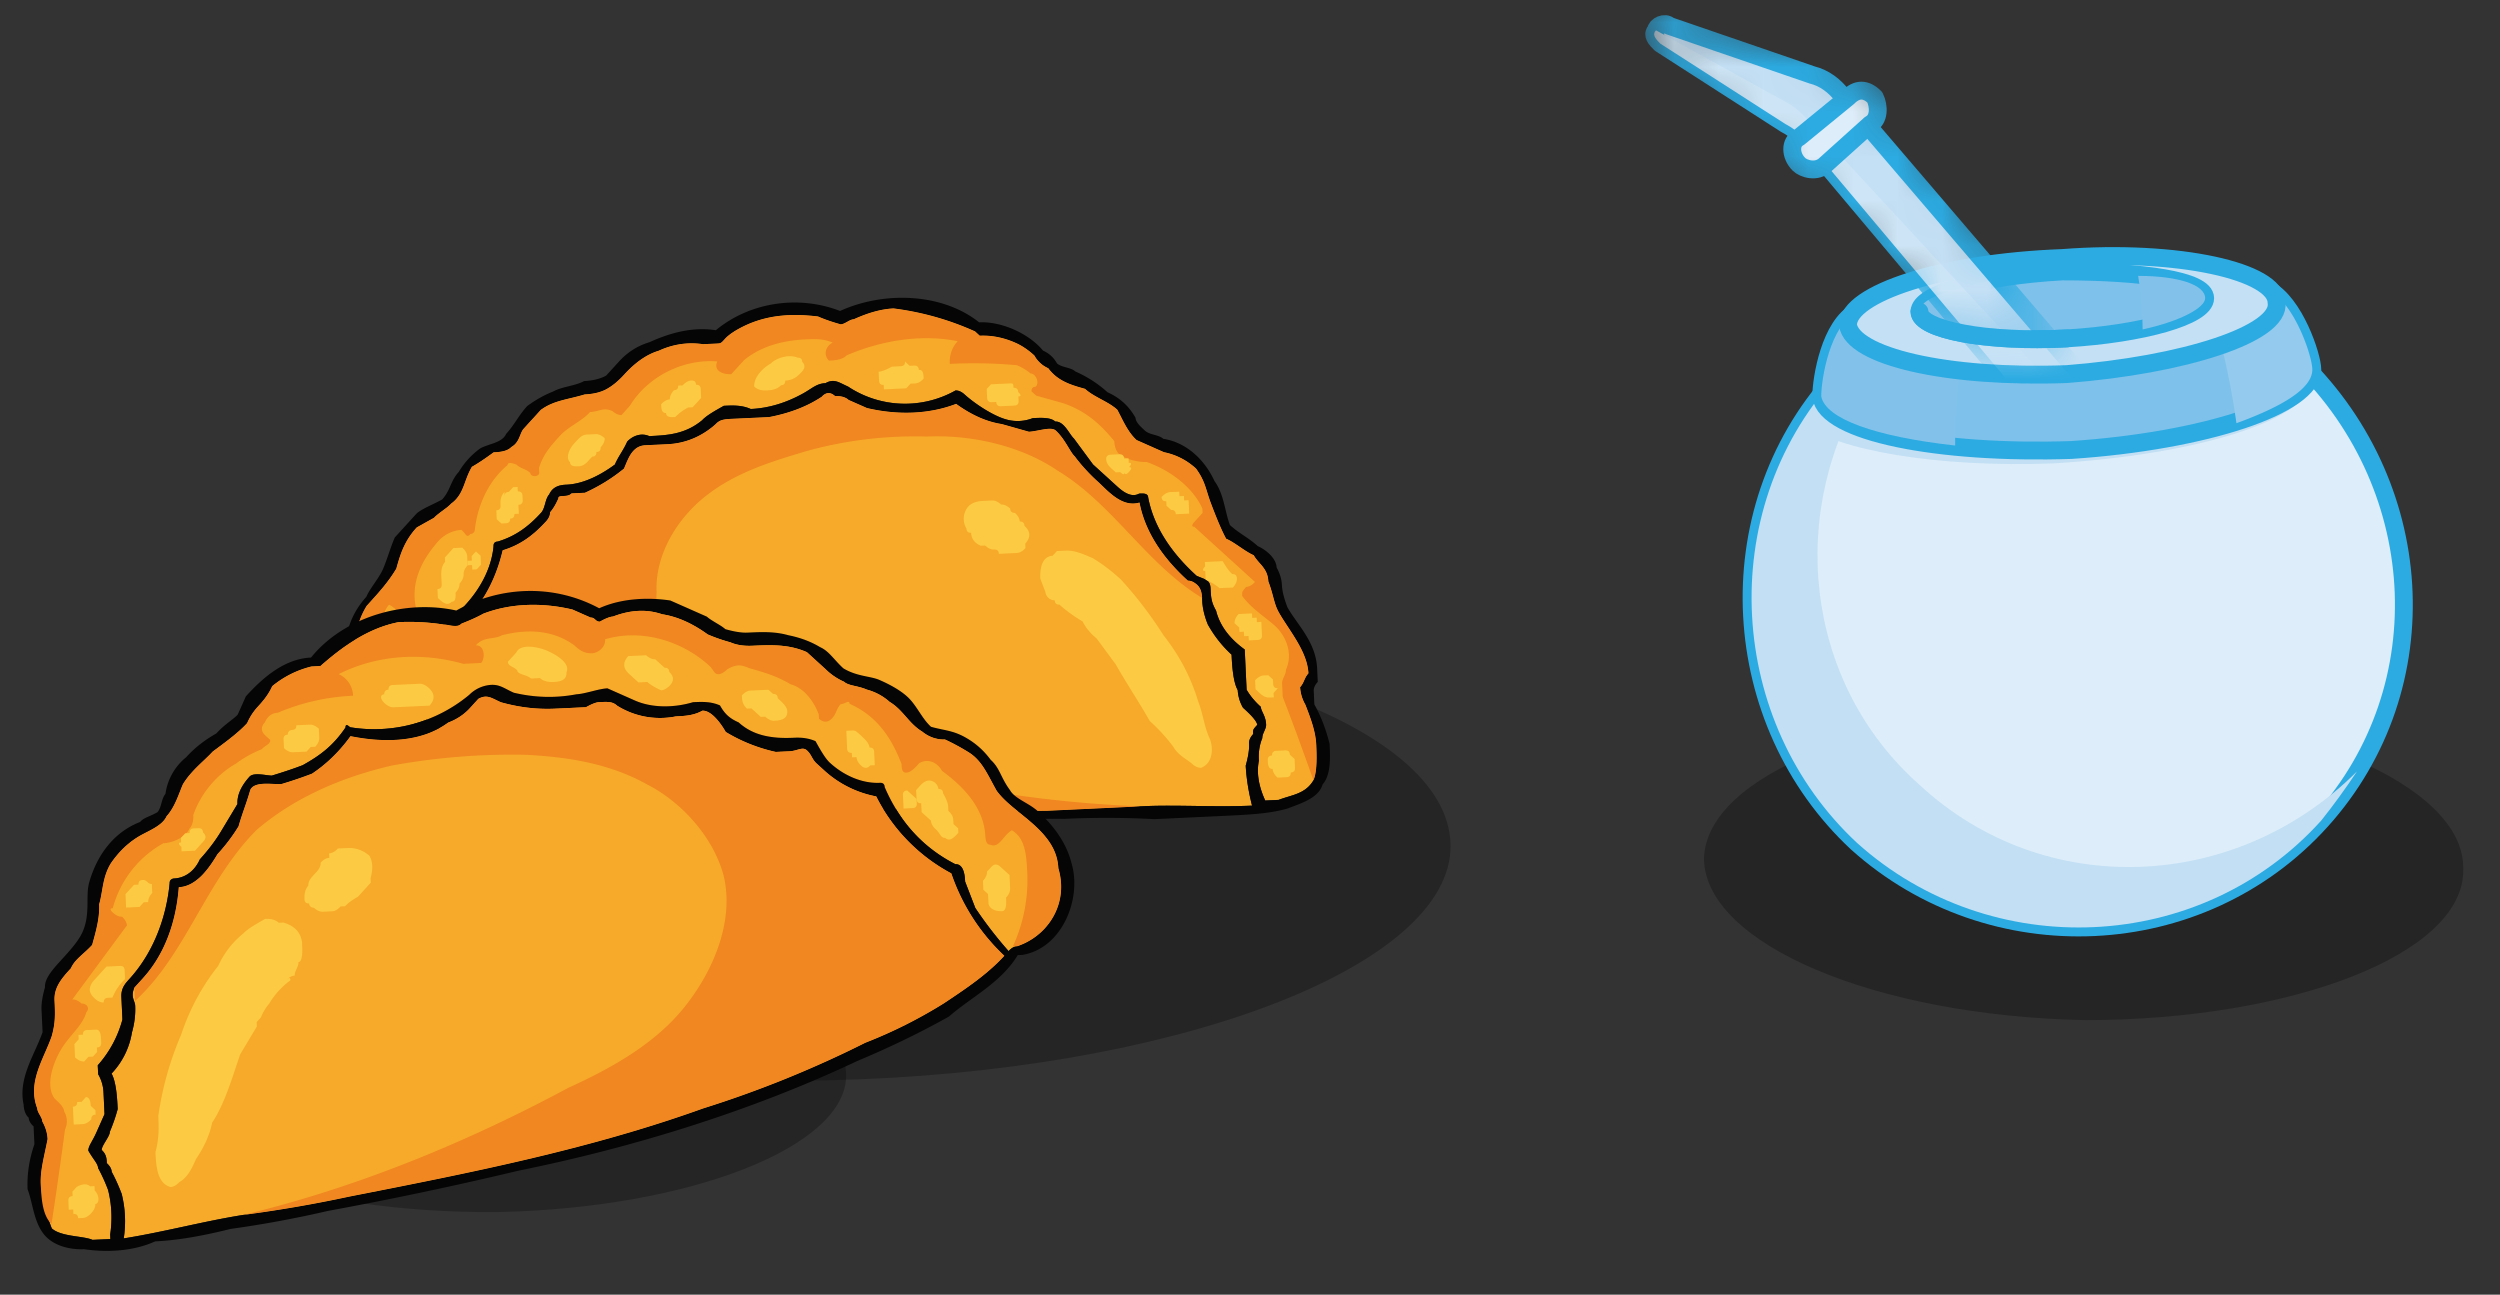 <svg xmlns="http://www.w3.org/2000/svg" width="56" height="29" fill="none" viewBox="0 0 56 29">
  <rect x="0" y="0" width="56" height="29" fill="#333333" stroke="none"/>
  <path fill="#050505" d="M55.177 19.467c.042 1.897-3.83 3.381-8.467 3.384-4.72-.095-8.5-1.709-8.541-3.605.039-1.9 3.83-3.382 8.548-3.387 4.64.097 8.499 1.71 8.46 3.608Z" opacity=".3"/>
  <path fill="#DDEDF9" stroke="#2CABE2" stroke-linecap="round" stroke-linejoin="round" stroke-width=".4" d="m41.096 8.48 10.3-.5c3 2.8 3.3 7.4.6 10.4-2.7 3-7.4 3.2-10.4.5-2.9-2.7-3.2-7.4-.5-10.4Z"/>
  <path fill="#C2DFF4" d="M40.395 9.48c.2-.333.434-.667.7-1l10.3-.5.4.4v.1c0 .9-2.5 1.7-5.8 1.9-2.6.1-4.9-.3-5.6-.9Z"/>
  <path fill="#C2DFF4" d="M41.096 8.48h.8c-1.9 2.9-1.5 6.8 1.1 9.1 2.8 2.6 7.1 2.4 9.8-.3-.267.4-.534.767-.8 1.1-2.7 3-7.4 3.2-10.4.5-2.9-2.7-3.2-7.4-.5-10.4Z" style="mix-blend-mode:multiply"/>
  <path fill="#7EC1EA" stroke="#2CABE2" stroke-linecap="round" stroke-linejoin="round" stroke-width=".4" d="m41.596 6.98 9.2-.5c.6.3 1 1.5 1 1.8 0 .8-2.4 1.6-5.4 1.8-3 .1-5.5-.4-5.6-1.2 0-.4.2-1.6.8-1.9Z"/>
  <path fill="#93CAED" d="M49.496 6.78c-.067-.067-.1-.134-.1-.2l1.4-.1c.6.3 1 1.5 1 1.8 0 .4-.6.8-1.7 1.2a17.661 17.661 0 0 0-.6-2.7Z"/>
  <path fill="#82C2EA" d="m41.596 6.98 2.4-.2v.2l-.2 2.4v.6c-1.8-.2-2.9-.6-3-1.1 0-.4.2-1.6.8-1.9Z" style="mix-blend-mode:multiply"/>
  <path fill="#C4E0F5" stroke="#2CABE2" stroke-linecap="round" stroke-linejoin="round" stroke-width=".4" d="M41.395 7.28c.1.7 2.2 1.2 4.9 1.1 2.6-.2 4.8-.9 4.7-1.6 0-.7-2.2-1.2-4.8-1-2.7.1-4.8.8-4.8 1.5Z"/>
  <path fill="#7EC1EA" stroke="#2CABE2" stroke-linecap="round" stroke-linejoin="round" stroke-width=".4" d="M42.996 6.98c0 .4 1.5.7 3.3.6 1.7-.1 3.1-.5 3.1-.9s-1.4-.6-3.2-.6c-1.8.1-3.2.5-3.2.9Z"/>
  <path fill="#82C2EA" d="M44.596 6.28v1.3c-.9-.1-1.6-.3-1.6-.6s.7-.5 1.6-.7Zm3.299-.1c.9 0 1.5.2 1.5.5 0 .2-.5.5-1.4.7 0-.4-.033-.8-.1-1.2Z" style="mix-blend-mode:multiply"/>
  <mask id="a" width="11" height="8" x="36" y="0" maskUnits="userSpaceOnUse" style="mask-type:luminance">
    <path fill="#fff" d="M43.006 6.99c.02.4 1.47.65 3.24.56l-4.29-6.16L36.796 0l-.24 1.01 6.45 5.98Z"/>
  </mask>
  <g mask="url(#a)">
    <path fill="#C4E0F5" stroke="#2CABE2" stroke-linecap="round" stroke-linejoin="round" stroke-width=".4" d="m46.495 9.98.6-.5c.1-.1.1-.3.1-.4l-5.9-6.9c-.2-.267-.433-.433-.7-.5l-3.2-1.1c-.1-.1-.3 0-.3.1-.1.1 0 .2.1.3l2.8 1.8c.134.067.267.167.4.3l5.8 6.9c0 .1.2.1.3 0Z"/>
    <path fill="#CDE5F6" d="M39.995 2.28c.134.067.267.167.4.3l6.1 6.6c.1.1.3.1.4 0l.2-.2.1.1c0 .1 0 .3-.1.4l-.6.5c-.1.1-.3.1-.3 0l-5.8-6.9a1.565 1.565 0 0 0-.4-.3l-2.8-1.8c-.1-.1-.2-.2-.1-.3l2.9 1.6Z" style="mix-blend-mode:multiply"/>
    <path fill="#DDEDF9" stroke="#2CABE2" stroke-linecap="round" stroke-linejoin="round" stroke-width=".4" d="M41.996 2.18c.1.2.1.5-.1.6l-1 .9c-.2.2-.5.1-.6 0-.2-.2-.2-.5 0-.6l1.1-.9c.2-.2.4-.2.6 0Z"/>
  </g>
  <path stroke="#2CABE2" stroke-linecap="round" stroke-linejoin="round" stroke-width=".4" d="M42.996 6.98c0 .4 1.5.7 3.3.6"/>
  <path fill="#050505" d="M32.492 18.939c.027 2.701-6.168 5.094-13.968 5.26-7.706.06-14.111-2.042-14.143-4.843-.026-2.702 6.268-5.1 13.97-5.26 7.805-.066 14.11 2.041 14.142 4.843Z" opacity=".3"/>
  <path fill="#050505" d="M18.953 24.084c.018 1.584-3.454 2.98-7.83 3.067-4.322.027-7.918-1.213-7.939-2.855-.018-1.584 3.51-2.982 7.83-3.067 4.379-.03 7.918 1.213 7.94 2.855Z" opacity=".3"/>
  <path fill="#F7AA29" d="M10.046 14.185c.68-.433 1.047-1.15 1.214-1.859.395-.119.685-.333.97-.646.064-.07.094-.138.091-.205.064-.07.126-.172.186-.309-.005-.1.2-.01.295-.114l.3-.014c.326-.149.618-.33.875-.542.09-.204.176-.508.476-.522l.5-.024c.4-.018.76-.169 1.08-.45.095-.105.195-.11.395-.12l.2-.009.599-.028c.463-.088.856-.24 1.18-.456.095-.104.195-.109.3-.014.133-.006.234.023.303.086l.41.181c.708.167 1.407.134 1.997-.093.346.25.687.401 1.023.452l.608.172c.2-.01.495-.123.6-.028.209.19.323.485.427.58.143.194.319.386.528.576.209.19.527.576.922.458.133.694.56 1.275 1.084 1.75.066-.002.134.028.204.091.105.096.11.195.119.395.006.133.047.298.123.495.146.26.323.485.532.676.01.2.028.6.138.794a.886.886 0 0 0 .118.395c.105.095.314.286.319.386-.096.104-.095.104-.09.204-.064.07-.095.138-.091.204.006.134-.02.302-.077.505.012.266.06.564.142.894-.799.038-1.703-.02-2.402.012l-2.198.104a88.634 88.634 0 0 1-7.42-.253 29.69 29.69 0 0 1-3.533-.635 48.826 48.826 0 0 0-1.726-.52 5.259 5.259 0 0 1-1.336-.738c.374-.552.58-1.162.615-1.831Z"/>
  <path fill="#F7AA29" d="M19.126 7.151c.327-.149.623-.23.89-.242a6.356 6.356 0 0 1 1.826.515l.104.096c.267-.013.536.041.809.162.136.06.274.154.414.28.072.13.177.226.313.287.214.29.518.376.823.461.209.19.513.277.722.467.11.195.224.49.433.68l.613.272c.27.054.51.177.718.367.214.29.223.49.337.785.114.295.228.59.337.785.205.09.414.281.619.371.109.196.313.286.327.586.114.295.124.495.233.69.218.39.641.87.665 1.37-.096.105-.09.204-.186.31a.886.886 0 0 0 .119.394c.114.295.227.59.242.89.009.2.028.599-.063.803-.186.31-.485.323-.78.437l-.3.014c-.149-.326-.196-.624-.142-.894-.01-.2.016-.368.077-.504-.005-.1.09-.204.085-.304-.01-.2-.114-.295-.118-.395a1.57 1.57 0 0 1-.319-.386l-.018-.4-.014-.299-.01-.2c-.345-.25-.56-.54-.641-.87-.11-.196-.114-.296-.124-.495-.009-.2-.109-.196-.313-.286-.523-.476-.95-1.057-1.084-1.751-.004-.1-.104-.095-.204-.09-.195.108-.404-.082-.509-.177-.209-.19-.383-.35-.523-.476l-.428-.58c-.104-.096-.218-.39-.418-.382-.104-.095-.304-.085-.504-.076a.925.925 0 0 1-.6.028c-.304-.086-.717-.367-.926-.557-.07-.064-.138-.094-.205-.09a2.306 2.306 0 0 1-2.406-.088c-.205-.09-.31-.186-.505-.077-.2.01-.295.114-.49.224-.39.218-.785.337-1.184.355-.205-.09-.404-.08-.604-.071-.195.11-.39.218-.486.323-.385.318-.785.337-1.184.356-.205-.09-.4.018-.495.123-.09.205-.186.31-.276.514-.29.213-.68.432-1.08.45-.1.005-.3.014-.39.219-.096.105-.087.305-.182.41-.285.313-.576.527-.97.645-.067.003-.099.038-.096.105-.067.704-.538 1.326-1.119 1.754-.095.105-.086.304-.076.504.006.133-.02.301-.077.504-.117.34-.27.647-.457.923l-.1.005-.1.004c-.704-.067-1.231-.643-1.164-1.347a1.69 1.69 0 0 1 .253-1.013c.285-.314.476-.523.662-.832.085-.304.171-.608.457-.922l.39-.218c.095-.105.29-.214.385-.319.29-.214.277-.514.462-.822.13-.073.292-.181.486-.324.1-.004.3-.014.395-.118.195-.11.185-.31.28-.414l.382-.418c.29-.214.59-.228.984-.347.2-.009.365-.05.495-.123s.259-.179.386-.318c.253-.28.512-.458.775-.537.327-.149.658-.198.995-.147l.3-.014c.1-.005.1-.005.194-.11.064-.069.16-.14.29-.213.586-.328 1.185-.356 1.79-.284.136.06.305.119.508.176.1-.005.195-.11.295-.114Z"/>
  <path fill="#050505" fill-rule="evenodd" d="M21.932 7.22c.5-.023 1.113.248 1.432.634.136.06.24.156.313.286.105.095.305.085.41.18.272.121.513.277.722.467.272.121.482.311.627.572.005.1.11.195.214.29.105.095.304.086.409.181.504.076.922.457 1.146.947.214.29.232.69.346.985.21.19.414.281.623.471.204.091.414.281.423.481.073.13.112.262.118.395.007.133.048.298.124.495.218.39.637.771.665 1.37l.014.3c-.064.07-.094.138-.09.204l.013.3c.146.26.26.555.342.885.014.3.033.7-.157.908-.086.305-.481.423-.776.537-.395.119-.895.142-1.394.166l-1.598.075a20.116 20.116 0 0 0-2.003-.007c-1.335-.004-2.636-.01-3.905-.017-2.402.013-4.813-.174-7.243-.761a34.448 34.448 0 0 1-1.931-.61c-.609-.172-1.218-.344-1.64-.825l-.1.005c-.8.038-1.341-.838-1.279-1.642-.018-.4.163-.808.448-1.122.09-.204.281-.414.372-.618.09-.205.176-.509.267-.713l.476-.523c.095-.105.39-.219.585-.328.19-.21.181-.409.372-.618.123-.206.282-.38.476-.523.195-.11.494-.123.585-.328.19-.209.28-.413.471-.623.194-.142.389-.251.585-.327.195-.11.495-.124.69-.233.2-.01.365-.05.495-.123l.286-.314c.19-.209.417-.353.68-.432.49-.223.985-.347 1.49-.27.77-.637 1.864-.788 2.782-.431.98-.446 2.283-.407 3.115.254Zm-11.165 9.534c.608.171 1.184.345 1.726.52 1.147.28 2.325.491 3.533.634 2.412.188 4.918.27 7.42.253l2.198-.103c.7-.032 1.603.025 2.402-.012a4.64 4.64 0 0 1-.142-.895c.057-.202.083-.37.076-.504-.003-.066.028-.134.091-.204-.005-.1-.005-.1.09-.205-.004-.1-.213-.29-.318-.385a.887.887 0 0 1-.118-.395c-.11-.195-.129-.595-.138-.794a2.665 2.665 0 0 1-.532-.676 1.642 1.642 0 0 1-.123-.495c-.01-.2-.014-.3-.119-.395-.07-.063-.138-.094-.204-.09-.523-.476-.951-1.057-1.084-1.752-.394.119-.713-.267-.922-.457a3.969 3.969 0 0 1-.528-.576c-.104-.095-.218-.39-.427-.58-.105-.096-.4.018-.6.028l-.608-.172c-.336-.05-.677-.202-1.023-.453-.59.228-1.289.261-1.998.094l-.409-.18c-.07-.064-.17-.093-.304-.087-.104-.095-.204-.09-.3.014-.323.216-.716.367-1.18.456l-.599.028-.2.01c-.2.009-.3.014-.395.118a1.72 1.72 0 0 1-1.08.451l-.499.024c-.3.014-.385.318-.476.522a3.912 3.912 0 0 1-.876.542l-.3.014c-.094.105-.299.014-.294.114-.06.136-.122.24-.186.31.003.066-.027.134-.09.204-.286.313-.576.527-.971.646-.167.708-.534 1.426-1.215 1.859a3.531 3.531 0 0 1-.614 1.83c.415.315.86.56 1.336.739Zm7.555-9.665c-.604-.072-1.203-.044-1.788.284-.13.073-.227.145-.29.214-.096.105-.096.105-.196.11l-.3.013a1.73 1.73 0 0 0-.994.147c-.263.08-.522.258-.775.537-.127.14-.256.246-.386.319-.13.072-.295.113-.495.123-.395.118-.694.133-.985.346l-.38.419c-.096.104-.086.304-.281.413-.095.105-.295.114-.395.119-.194.142-.356.25-.486.323-.185.309-.171.609-.462.822-.095.105-.29.214-.385.319l-.39.218c-.286.314-.372.618-.457.923-.186.309-.377.518-.662.832a1.69 1.69 0 0 0-.253 1.013c-.067.704.46 1.28 1.164 1.347l.1-.005.1-.005c.187-.275.34-.583.457-.922.057-.203.083-.371.077-.504-.01-.2-.019-.4.076-.505.58-.427 1.052-1.05 1.12-1.754-.004-.066.028-.101.094-.104.395-.12.686-.333.971-.646.095-.105.086-.305.181-.41.09-.204.29-.213.39-.218.4-.019.79-.237 1.08-.451.091-.205.186-.309.277-.513.095-.105.29-.214.495-.124.4-.019.799-.037 1.184-.356.095-.104.29-.213.486-.323.2-.01.4-.019.604.072.4-.019.794-.137 1.184-.356.195-.11.29-.214.49-.223.195-.11.3-.014.504.076a2.306 2.306 0 0 0 2.407.088c.067-.003.135.027.205.09.209.19.622.472.927.557a.926.926 0 0 0 .6-.028c.199-.009.399-.018.503.077.2-.01.314.285.418.38l.428.581.523.476c.105.096.314.286.509.177.1-.005.2-.01.204.09.133.695.56 1.275 1.084 1.751.204.09.304.086.313.286.01.2.014.3.123.495.083.33.297.62.642.87a4869.322 4869.322 0 0 0 .042.9c.073.13.18.258.319.385.004.1.109.195.118.395.005.1-.09.205-.085.305a1.12 1.12 0 0 0-.077.504c-.054.27-.007.567.142.894l.3-.014c.295-.114.594-.128.78-.437.09-.205.072-.604.063-.804-.015-.3-.128-.595-.242-.89a.889.889 0 0 1-.12-.395c.096-.104.091-.204.187-.309-.024-.499-.447-.98-.665-1.37-.11-.195-.119-.395-.233-.69-.014-.3-.218-.39-.328-.585-.204-.09-.413-.28-.618-.371a6.962 6.962 0 0 1-.337-.786c-.114-.295-.123-.494-.337-.785a1.484 1.484 0 0 0-.718-.366l-.613-.272c-.21-.19-.323-.485-.433-.68-.209-.19-.513-.277-.722-.467-.305-.086-.61-.172-.823-.462a.654.654 0 0 1-.313-.286 1.568 1.568 0 0 0-.414-.28 1.775 1.775 0 0 0-.809-.163l-.104-.095a6.356 6.356 0 0 0-1.826-.515c-.267.012-.563.093-.89.242-.1.004-.195.109-.295.114a3.882 3.882 0 0 1-.509-.177Z" clip-rule="evenodd"/>
  <path fill="#F08721" d="M26.813 13.098c.07.064.108.162.114.295-1.236-.743-2.001-2.108-3.237-2.851-.827-.562-1.94-.81-2.939-.763a9.071 9.071 0 0 0-2.688.326c-.79.237-1.58.474-2.255 1.007-.676.532-1.138 1.354-1.1 2.153-.054 1.004.488 1.88 1.215 2.446.832.662 1.746.92 2.659 1.177a27.787 27.787 0 0 0 6.962 1.175l-2.098.099a88.634 88.634 0 0 1-7.42-.253 29.69 29.69 0 0 1-3.533-.635 48.826 48.826 0 0 0-1.726-.52 5.259 5.259 0 0 1-1.336-.738c.374-.552.58-1.162.615-1.831.68-.433 1.047-1.15 1.214-1.859.395-.119.685-.333.97-.646.064-.07.094-.138.091-.205.064-.07.126-.172.186-.309-.005-.1.2-.01.295-.114l.3-.014c.326-.149.618-.33.875-.542.09-.204.176-.508.476-.522l.5-.024c.4-.018.76-.169 1.08-.45.095-.105.195-.11.395-.12l.2-.009.599-.028c.463-.088.856-.24 1.18-.456.095-.104.195-.109.3-.014.133-.006.234.023.303.086l.41.181c.708.167 1.407.134 1.997-.093.346.25.687.401 1.023.452l.608.172c.2-.01.495-.123.6-.028.209.19.323.485.427.58.143.194.319.386.528.576.209.19.527.576.922.458.133.694.56 1.275 1.084 1.75.066-.002.134.028.204.091Z"/>
  <path fill="#F08721" d="M29.309 15.083c-.096.105-.09.204-.186.31a.886.886 0 0 0 .119.394c.114.295.227.59.242.89.009.2.028.599-.063.803-.231-.656-.46-1.28-.688-1.87l-.014-.3c-.005-.1.09-.204.085-.303.182-.41-.037-.8-.246-.99-.21-.19-.518-.376-.732-.666-.005-.1-.005-.1.09-.205.067-.003.132-.04.196-.11l-1.36-1.237c-.1.005-.005-.1-.005-.1l.19-.209s0-.033-.004-.1c-.223-.49-.741-.866-1.25-1.042-.2.01-.504-.077-.609-.172-.07-.063-.107-.162-.114-.295-.318-.386-.632-.671-1.14-.848l-.61-.171-.104-.095c-.003-.067.029-.102.095-.105.096-.105-.014-.3-.114-.295a1.165 1.165 0 0 0-.309-.186 10.62 10.62 0 0 0-1.503-.03c-.01-.2.05-.369.177-.508-.809-.163-1.703-.02-2.488.317-.095.104-.295.114-.395.118-.105-.095-.114-.295.081-.404-.204-.09-.404-.081-.604-.072-.5.024-.994.147-1.38.466l-.285.313c-.2.01-.405-.08-.314-.285-.804-.063-1.584.374-1.956.992l-.19.21c-.1.004-.204-.091-.204-.091-.205-.09-.3.014-.5.023-.19.21-.486.323-.676.533-.19.209-.38.418-.467.722l.005.1c.005.1-.195.11-.2.01-.104-.096-.204-.091-.309-.186 0 0-.204-.09-.2.009-.385.318-.661.832-.733 1.436 0 0 .005.1-.095.105-.095.104-.1.004-.205-.09a.764.764 0 0 0-.49.222c-.38.418-.657.932-.529 1.527.003.066-.027.134-.09.204-.196.11-.31-.186-.514-.276-.19.209-.172.609-.153 1.008.155.46.344.918.565 1.375-.704-.067-1.231-.643-1.164-1.347a1.69 1.69 0 0 1 .253-1.013c.285-.314.476-.523.662-.832.085-.304.171-.608.457-.922l.39-.218c.095-.105.29-.214.385-.319.29-.214.277-.514.462-.822.13-.073.292-.181.486-.324.1-.004.3-.014.395-.118.195-.11.185-.31.28-.414l.382-.418c.29-.214.59-.228.984-.347.2-.009.365-.05.495-.123s.259-.179.386-.318c.253-.28.512-.458.775-.537.327-.149.658-.198.995-.147l.3-.014c.1-.005.1-.005.194-.11.064-.069.16-.14.29-.213.586-.328 1.185-.356 1.79-.284.136.06.305.119.508.176.1-.005.195-.11.295-.114.327-.149.623-.23.89-.242a6.356 6.356 0 0 1 1.826.515l.104.096c.267-.013.536.041.809.162.136.06.274.154.414.28.072.13.177.226.313.287.214.29.518.376.823.461.209.19.513.277.722.467.11.195.224.49.433.68l.613.272c.27.054.51.177.718.367.214.29.223.49.337.785.114.295.228.59.337.785.205.09.414.281.619.371.109.196.313.286.327.586.114.295.124.495.233.69.218.39.641.87.665 1.37Z"/>
  <path fill="#FCCB43" d="M9.465 14.612a363.2 363.2 0 0 0 .014.3c.005.1-.09.204-.19.209a.215.215 0 0 1-.21-.19c-.003-.067-.038-.099-.104-.096l-.005-.1-.01-.2s0-.033-.004-.1l.095-.104c-.003-.066.029-.101.096-.104l.1-.005.1-.005c.002.067.002.067 0 0 0 0 0 .034.004.1.067-.003.101.029.105.095l.009.2Zm1.005-2.049.005.1c-.064.07-.094.138-.09.205.002.066-.028.134-.091.204.003.067-.027.135-.09.205.004.1.009.2-.091.204-.095.104-.2.01-.305-.086l-.004-.1-.005-.1c.067-.003.098-.037.095-.104l-.004-.1-.005-.1c-.006-.133.022-.235.086-.304l-.005-.1.19-.21c.067-.002.134-.006.2-.009.07.064.106.129.11.195 0 0 0 .034.004.1Z"/>
  <path fill="#FCCB43" d="M10.765 12.448a83.112 83.112 0 0 0 .01.2l-.096.105-.1.005-.004-.1-.1.004-.005-.1.1-.004-.005-.1.095-.105.105.095Zm.833-1.44-.004-.1-.1.005-.095.105c-.067.003-.098.037-.095.104l-.005-.1c-.095.105-.09.205-.086.305.003.066-.029.101-.095.104a68.944 68.944 0 0 0 .009.2l.105.095.1-.005c.066-.003.098-.038.095-.104.066-.003.098-.038.095-.105l.1-.004-.005-.1-.005-.1c.067-.003.099-.038.096-.105l-.005-.1c-.003-.066-.038-.098-.105-.095Zm1.856-.988c.003.067-.029.102-.095.105.003.066-.029.101-.095.104l-.096.105c-.063.07-.128.106-.195.11-.1.004-.2.008-.204-.091-.105-.096-.014-.3.081-.405l.095-.104c.064-.07.129-.106.195-.11.067-.002.133-.006.2-.009.067-.003.135.027.204.09.004.067-.026.135-.09.205Zm2.242-1.306.009.2-.095.105-.096.104-.1.005a1.17 1.17 0 0 0-.29.214c-.1.004-.2.009-.204-.09-.1.004-.105-.096-.11-.196.064-.07.129-.106.196-.11-.004-.066.027-.134.09-.204.067-.003.099-.038.095-.104l.1-.005c.064-.07.129-.106.195-.11.067-.002.102.03.105.096.067-.003.102.029.105.095Zm2.274-.607c.104.095.009.2.009.2-.095.104-.19.209-.39.218.003.067-.029.101-.095.105-.064.07-.162.107-.295.114-.1.004-.2.009-.305-.086-.01-.2.181-.41.376-.518.096-.105.39-.219.595-.128.067-.003.101.028.105.095Zm2.72.373c-.064.07-.129.106-.195.109l-.1.005-.095.104-.1.005-.1.004-.1.005-.1.005-.1.004-.005-.1c-.066.004-.1-.028-.104-.095l-.01-.2c.067-.002.165-.04.296-.113l.1-.005.1-.005c.066-.003.098-.038.095-.104l.104.095.1-.005c.067-.003.102.029.105.096.1-.005.104.095.109.195Zm2.121.4.005.1c.003.067-.029.102-.095.105l-.2.01-.1.004c-.067.003-.101-.028-.105-.095l-.1.005c-.066.003-.1-.029-.104-.096l-.005-.1-.004-.1.095-.104.2-.01s.033 0 .1-.004l.1-.005c.1-.004.1-.004.104.096.067-.003.101.028.104.095.07.063.072.097.005.1Zm2.477 1.586c.067-.003.068.03.005.1.003.067.003.067 0 0-.064.07-.097.072-.1.005.003.067-.03.068-.1.005l-.1.005-.105-.096c-.07-.063-.106-.128-.109-.195-.003-.066.029-.101.095-.104l.1-.005.1-.005c.067-.003.102.029.105.095l.1-.004.005.1c.066-.003.068.03.004.1Zm1.345.939.005.1-.1.004-.1.005-.1.005c-.003-.067-.038-.099-.104-.096l-.105-.095-.005-.1c-.066.003-.1-.028-.104-.095.064-.07.128-.106.195-.11l.1-.004.1-.005.005.1.1-.004.004.1.1-.005a83.112 83.112 0 0 0 .01.2Zm1.074 1.551c.003.066-.027.134-.09.204l-.1.005-.1.004-.1.005a1.164 1.164 0 0 0-.31-.186l-.004-.1-.005-.1c-.066.004-.068-.03-.004-.1l-.005-.099.2-.01.1-.004.1-.005c.073.13.144.227.214.29.066-.003.1.03.104.096Zm.561 1.275c.003.067-.029.101-.095.104l-.2.01-.005-.1-.1.005-.005-.1-.1.005-.004-.1-.105-.095c-.003-.067.027-.135.09-.205l.2-.01s.034 0 .1-.004l.005.1.1-.005.005.1.1-.005.004.1a91.591 91.591 0 0 0 .01.2Zm.355 1.185-.095.105.005.1-.1.004c-.067.003-.135-.027-.204-.09l-.105-.096-.005-.1-.004-.1c.063-.07.128-.106.195-.109l.1-.004.104.095.005.1c.003.066.038.098.104.095Zm.38 1.684.005.1c.003.066-.03.101-.096.104.003.067-.028.102-.095.105l-.1.005-.1.004c-.07-.063-.106-.128-.109-.195-.1.005-.104-.095-.11-.195-.002-.066.03-.101.096-.105-.003-.066.029-.101.095-.104l.2-.01c.067-.003.101.03.104.096l.105.095.005.1Zm-1.931-.61c.11.195.128.594-.167.708-.067.003-.135-.027-.204-.09-.105-.096-.31-.186-.419-.381a3.98 3.98 0 0 0-.527-.576c-.219-.39-.542-.876-.76-1.266l-.428-.58-.105-.096a1.163 1.163 0 0 1-.213-.29 3.283 3.283 0 0 1-.519-.376c-.066.003-.066.003 0 0-.066.003-.101-.029-.104-.095a.215.215 0 0 1-.21-.19l-.113-.296c-.014-.3.076-.504.276-.513.063-.07.063-.07 0 0l.095-.105.2-.01c.2-.009.404.082.609.172.206.124.413.281.622.472.352.384.672.803.96 1.256.355.45.612.94.77 1.466.114.295.123.495.237.79Zm-4.016-4.517c.003.066-.027.135-.09.204l.004.1c-.063.07-.128.106-.195.11l-.2.009-.2.01c-.003-.067-.037-.099-.104-.096-.067.003-.135-.027-.204-.09l-.1.004c-.137-.06-.208-.157-.214-.29-.067.003-.102-.029-.105-.095a.425.425 0 0 1-.019-.4c.06-.136.19-.209.39-.218l.2-.01c.067-.003.135.027.205.09.067-.002.135.028.204.091.003.067.038.099.105.096.07.063.106.128.11.195.066-.003.1.028.104.095.07.063.106.128.11.195Z"/>
  <path fill="#F7AA29" d="M21.31 19.563a3.973 3.973 0 0 1-1.683-1.724 2.385 2.385 0 0 1-1.127-.547l-.209-.19c-.104-.096-.11-.196-.214-.291-.104-.095-.2.01-.4.018l-.3.015a3.695 3.695 0 0 1-1.121-.448c-.11-.195-.323-.486-.523-.476-.195.109-.395.118-.595.128a1.81 1.81 0 0 1-1.312-.24c-.105-.094-.205-.09-.405-.08-.066.003-.164.04-.295.114l-.699.032a3.75 3.75 0 0 1-1.208-.143c-.204-.09-.309-.186-.504-.077l-.19.21c-.127.14-.289.247-.486.322-.58.428-1.38.466-2.188.304-.25.345-.538.625-.862.84a9.587 9.587 0 0 1-.69.233c-.2.01-.603-.072-.694.133-.086.304-.176.509-.262.813a4.002 4.002 0 0 1-.471.623c-.186.309-.467.723-.867.741-.062.804-.33 1.517-.805 2.04l-.19.21c-.091.204.014.299.018.399.01.2-.014.401-.072.604a1.743 1.743 0 0 1-.457.922c.11.195.128.595.138.795a3.88 3.88 0 0 1-.177.509c.005.1-.186.309-.181.409.105.095.11.195.114.294.07.064.106.13.11.196.072.13.147.293.223.49.082.33.097.663.046.999.895-.142 1.784-.384 2.679-.526.796-.104 1.59-.242 2.383-.412 2.678-.526 5.357-1.052 7.916-1.973a24.368 24.368 0 0 0 3.635-1.472c.59-.228 1.177-.523 1.76-.884.486-.323.972-.646 1.352-1.064a4.532 4.532 0 0 1-1.187-1.846Z"/>
  <path fill="#F7AA29" d="M9.936 13.99a5.087 5.087 0 0 0-1.003-.054c-.695.133-1.276.56-1.756.983l-.1.005-.1.005a2.2 2.2 0 0 0-.88.441c-.06.137-.154.275-.281.414-.096.105-.19.21-.281.414-.19.209-.48.423-.771.637-.19.209-.48.423-.667.732-.09.204-.176.508-.367.718-.09.204-.385.318-.58.427-.26.146-.484.357-.671.632-.186.31-.172.61-.258.913.014.3-.072.604-.157.909-.19.209-.386.318-.476.523-.19.209-.381.418-.367.718.014.3.023.5-.063.803-.176.51-.552 1.028-.324 1.617.004.1.11.195.114.295.073.13.112.262.118.395-.08.405-.167.709-.153 1.009.014.3.133.694.247.99.21.19.709.166.913.257l.4-.019-.005-.1a2.525 2.525 0 0 0-.047-.999 3.887 3.887 0 0 0-.223-.49c-.005-.1-.11-.195-.218-.39-.005-.1.09-.205.18-.41l.182-.408-.024-.5a.888.888 0 0 0-.119-.394l-.009-.2a2.51 2.51 0 0 0 .553-1.027l-.024-.5c-.01-.2.086-.304.181-.409.571-.627.834-1.44.9-2.144-.004-.1.096-.105.096-.105.3-.014.49-.223.58-.427.19-.21.348-.417.472-.623l.371-.618c-.009-.2.082-.405.272-.614.095-.104.4-.018.5-.023.263-.08.493-.157.69-.233.39-.218.68-.432.96-.846-.002-.066.03-.068.1-.004a3.327 3.327 0 0 0 2.67-.726.763.763 0 0 1 .49-.223c.2-.01.304.086.509.176.472.112.94.123 1.403.035.2-.01.494-.124.694-.133l.614.272c.409.18.908.157 1.303.038.2-.009.4-.018.604.072.11.195.214.29.418.381.314.286.718.367 1.218.344.1-.005.3-.015.504.076.109.195.218.39.323.485.314.286.722.467 1.122.448.066-.003.101.029.105.096.337.785.864 1.36 1.582 1.727.2-.009.214.29.219.39l.228.59a9.1 9.1 0 0 0 .746.967c.063-.07.128-.107.195-.11.69-.232 1.156-.955.92-1.745-.02-.4-.233-.69-.547-.975-.314-.286-.623-.472-.837-.762-.218-.39-.332-.685-.641-.87a4.916 4.916 0 0 0-.514-.277.764.764 0 0 1-.509-.176c-.309-.186-.423-.481-.732-.667a1.254 1.254 0 0 0-.513-.276c-.205-.09-.404-.081-.509-.176a1.382 1.382 0 0 1-.413-.281l-.419-.381c-.409-.181-.808-.162-1.208-.144-.2.01-.368-.016-.504-.076a3.865 3.865 0 0 1-.509-.177c-.345-.25-.686-.401-1.022-.452-.34-.118-.706-.1-1.1.051-.066.003-.164.041-.294.114-.1.005-.105-.095-.204-.09l-.41-.181c-.708-.167-1.407-.135-1.997.093-.13.073-.294.148-.49.223-.095.105-.3.014-.4.02Z"/>
  <path fill="#050505" fill-rule="evenodd" d="M10.222 13.675c.975-.546 2.174-.602 3.2-.05.491-.223 1.09-.25 1.594-.174l.818.362c.105.095.31.186.414.28.203.058.37.084.504.077.3-.014.6-.028.904.058.27.054.507.143.713.267.204.09.314.286.523.476.309.186.609.171.813.262.273.12.479.245.618.372.21.19.323.485.532.675.305.086.504.077.813.263.207.123.38.282.523.476.21.19.219.39.433.68.109.195.413.281.622.471.314.286.633.672.756 1.166.237.79-.21 1.912-1.105 2.054l-.1.005c-.371.618-1.057.95-1.537 1.374-.65.364-1.336.696-2.056.997-2.35 1.111-5.015 1.937-7.593 2.458a82.755 82.755 0 0 1-4.263.9c-.726.168-1.454.303-2.183.404-.495.123-1.09.25-1.689.279-.49.223-1.09.251-1.594.175-.3.014-.703-.067-.917-.358-.214-.29-.233-.69-.347-.984-.015-.334.036-.67.153-1.009l-.019-.4c-.07-.063-.106-.128-.109-.194-.07-.064-.108-.162-.114-.295-.128-.595.248-1.113.425-1.622l-.024-.5c-.006-.133.02-.3.077-.504-.01-.2.18-.409.371-.618.19-.209.381-.418.472-.623.18-.408.062-.803.148-1.108.172-.608.548-1.126 1.138-1.354.095-.105.195-.11.39-.219.095-.104.086-.304.18-.409a1.28 1.28 0 0 1 .463-.822c.19-.21.416-.387.676-.533.19-.209.385-.318.48-.423l.182-.408c.38-.419.861-.842 1.46-.87.757-.936 2.142-1.302 3.255-1.053Zm.114.295c-.096.105-.3.015-.4.02a5.094 5.094 0 0 0-1.003-.054c-.695.133-1.276.56-1.756.983l-.1.005-.1.005a2.2 2.2 0 0 0-.88.441c-.06.137-.155.275-.282.414-.095.105-.19.21-.28.414-.19.209-.481.423-.771.637-.19.209-.481.423-.667.732-.09.204-.176.508-.367.718-.09.204-.385.318-.58.427-.26.146-.484.357-.671.632-.186.31-.172.61-.258.914.014.3-.072.604-.158.908-.19.209-.385.318-.476.523-.19.209-.38.418-.366.718.014.3.023.5-.063.803-.176.51-.552 1.028-.324 1.618.004.1.109.195.114.294.073.13.112.262.118.395-.081.405-.167.709-.153 1.009.014.3.133.694.247.99.209.19.709.166.913.257l.4-.019-.005-.1c.05-.336.035-.669-.047-.999a3.873 3.873 0 0 0-.223-.49c-.005-.1-.11-.195-.219-.39-.004-.1.09-.205.181-.41l.181-.408-.023-.5a.888.888 0 0 0-.119-.394l-.01-.2a2.51 2.51 0 0 0 .553-1.027l-.023-.5c-.01-.2.086-.304.181-.408.571-.628.833-1.441.9-2.145-.004-.1.096-.105.096-.105.3-.014.49-.223.58-.427.19-.21.348-.417.472-.623l.371-.618c-.01-.2.082-.404.272-.614.095-.104.4-.018.5-.023.263-.08.493-.157.69-.233.39-.218.68-.432.96-.846-.002-.066.03-.068.1-.004a3.327 3.327 0 0 0 2.67-.726.764.764 0 0 1 .49-.223c.2-.01.304.086.508.176.473.112.94.123 1.403.035.2-.01.495-.124.695-.133l.614.272c.408.18.908.157 1.303.038.2-.009.4-.018.604.072.109.195.214.29.418.381.314.286.718.367 1.217.344.1-.005.3-.015.505.076.109.195.218.39.323.485.313.286.722.467 1.122.448.066-.003.101.029.104.096.338.785.865 1.36 1.583 1.727.2-.009.214.29.219.39l.227.59a9.1 9.1 0 0 0 .746.967c.064-.07.13-.107.196-.11.69-.232 1.156-.955.919-1.745-.019-.4-.233-.69-.546-.975-.314-.286-.623-.472-.837-.762-.218-.39-.333-.685-.642-.87a4.887 4.887 0 0 0-.513-.277.764.764 0 0 1-.509-.176c-.309-.186-.423-.481-.732-.667a1.255 1.255 0 0 0-.513-.276c-.205-.09-.405-.081-.51-.176a1.378 1.378 0 0 1-.413-.281l-.418-.381c-.409-.181-.809-.162-1.208-.144-.2.01-.368-.016-.504-.076a3.883 3.883 0 0 1-.509-.177c-.345-.25-.686-.401-1.022-.452-.34-.118-.706-.1-1.1.051-.066.003-.164.041-.294.114-.1.005-.105-.095-.205-.09l-.409-.181c-.708-.167-1.407-.134-1.997.093-.13.073-.294.148-.49.223Zm12.161 7.44a4.532 4.532 0 0 1-1.188-1.847 3.972 3.972 0 0 1-1.682-1.723 2.384 2.384 0 0 1-1.127-.548l-.209-.19c-.105-.096-.11-.196-.214-.291-.104-.095-.2.01-.4.019l-.3.014a3.698 3.698 0 0 1-1.121-.448c-.11-.195-.323-.486-.523-.476-.195.11-.395.118-.595.128a1.81 1.81 0 0 1-1.313-.239c-.104-.095-.204-.09-.404-.08-.066.002-.165.04-.295.113l-.699.033c-.4.018-.802-.03-1.208-.144-.204-.09-.309-.186-.504-.076l-.19.209c-.127.14-.29.247-.486.323-.58.427-1.38.465-2.188.303a3.36 3.36 0 0 1-.862.84 9.638 9.638 0 0 1-.69.234c-.2.009-.604-.072-.694.132-.086.304-.176.509-.262.813a3.95 3.95 0 0 1-.472.623c-.185.31-.466.723-.866.742-.062.803-.33 1.517-.805 2.04l-.19.209c-.091.204.013.3.018.4.01.199-.015.4-.072.603a1.742 1.742 0 0 1-.457.922c.11.196.128.595.137.795a3.88 3.88 0 0 1-.176.509c.005.1-.186.309-.181.409.104.095.11.195.114.295.07.063.106.128.11.195.072.13.146.293.222.49.083.33.098.663.047.999.895-.142 1.784-.384 2.678-.526.796-.104 1.59-.242 2.384-.412 2.678-.526 5.356-1.052 7.916-1.973a24.36 24.36 0 0 0 3.635-1.472 10.61 10.61 0 0 0 1.76-.883c.486-.323.971-.647 1.352-1.065Z" clip-rule="evenodd"/>
  <path fill="#F08721" d="m3.01 22.123.014.3c1.151-1.056 1.576-2.677 2.723-3.832.866-.742 1.946-1.193 3.036-1.444.993-.18 1.99-.26 2.992-.24 1.003.052 1.912.21 2.734.672.718.367 1.455 1.133 1.697 2.023.247.99-.201 2.111-.863 2.943-.662.832-1.637 1.378-2.618 1.825-2.246 1.206-4.7 2.223-7.274 2.844.796-.104 1.59-.242 2.383-.412 2.678-.526 5.357-1.052 7.916-1.973a24.368 24.368 0 0 0 3.635-1.472 10.61 10.61 0 0 0 1.76-.883c.486-.324.972-.647 1.352-1.065a4.532 4.532 0 0 1-1.187-1.846 3.972 3.972 0 0 1-1.683-1.723 2.384 2.384 0 0 1-1.127-.548l-.209-.19c-.104-.096-.11-.196-.214-.291-.104-.095-.2.01-.4.019l-.3.014a3.695 3.695 0 0 1-1.121-.448c-.11-.195-.323-.486-.523-.476-.195.109-.395.118-.595.128a1.81 1.81 0 0 1-1.312-.239c-.105-.095-.205-.09-.405-.081-.066.003-.164.041-.295.114l-.699.033c-.4.018-.802-.03-1.208-.144-.204-.09-.309-.186-.504-.076l-.19.209a1.25 1.25 0 0 1-.486.323c-.58.427-1.38.465-2.188.303-.25.345-.538.625-.862.84a9.587 9.587 0 0 1-.69.234c-.2.009-.603-.072-.694.132-.086.304-.176.509-.262.813a4.002 4.002 0 0 1-.471.623c-.186.31-.467.723-.867.741-.062.804-.329 1.518-.805 2.04l-.19.21Z"/>
  <path fill="#F08721" d="M.834 24.828c.004.1.11.194.114.294.073.13.112.262.118.395-.08.405-.167.709-.153 1.009.014.3.033.699.242.89.102-.673.203-1.378.302-2.117a.425.425 0 0 0-.02-.4c-.004-.1-.109-.195-.213-.29-.214-.29-.037-.8.148-1.108.186-.31.476-.523.562-.827.095-.105-.01-.2-.109-.195-.07-.064-.138-.094-.205-.091l1.224-1.66s-.005-.1-.11-.194c-.066.003-.134-.027-.204-.09-.07-.064-.071-.098-.004-.1a2.364 2.364 0 0 1 1.133-1.455c.2-.01.494-.124.585-.328.063-.07.092-.171.086-.305.176-.508.557-.927.947-1.145a2.52 2.52 0 0 1 .585-.328c.096-.104.196-.11.191-.209l-.105-.095c-.104-.095-.109-.195-.014-.3.06-.136.158-.207.29-.214a4.802 4.802 0 0 1 1.685-.38.55.55 0 0 0-.323-.485c.88-.441 1.879-.488 2.792-.23l.4-.02c.095-.104.08-.403-.12-.394.191-.21.396-.119.59-.228.495-.123 1.095-.151 1.613.225.105.095.21.19.409.18.1-.004.295-.113.286-.313.79-.237 1.703.02 2.33.591.105.096.11.196.209.191.1-.005.195-.11.195-.11.195-.109.295-.113.5-.023.304.086.608.172.917.358.305.085.518.376.632.671l.005.1c.105.095.205.09.3-.014.095-.105.09-.205.186-.31.1-.004.195-.109.2-.009.613.272.936.757 1.164 1.347.004.1.01.2.109.195.1-.004.195-.109.29-.213.195-.11.4-.02.51.176.517.376.94.857.968 1.456.007.133.043.198.11.195.204.09.29-.214.485-.323.31.186.328.585.346.985a3.55 3.55 0 0 1-.324 1.617l.1-.005c.69-.232 1.156-.955.92-1.745-.02-.4-.233-.69-.547-.975-.314-.286-.623-.472-.837-.762-.218-.39-.332-.685-.641-.87a4.916 4.916 0 0 0-.514-.277.764.764 0 0 1-.509-.176c-.309-.186-.423-.481-.732-.667a1.254 1.254 0 0 0-.513-.276c-.205-.09-.404-.081-.509-.176a1.382 1.382 0 0 1-.413-.281l-.419-.381c-.409-.181-.808-.162-1.208-.144-.2.01-.368-.016-.504-.076a3.865 3.865 0 0 1-.509-.177c-.345-.25-.686-.401-1.022-.452-.34-.118-.706-.1-1.1.051-.066.003-.164.041-.294.114-.1.005-.105-.095-.204-.09l-.41-.181c-.708-.167-1.407-.135-1.997.093-.13.073-.294.148-.49.223-.095.105-.3.014-.4.02a5.087 5.087 0 0 0-1.003-.054c-.695.133-1.276.56-1.756.983l-.1.005-.1.005a2.2 2.2 0 0 0-.88.441c-.06.137-.154.275-.281.414-.096.105-.19.21-.281.414-.19.209-.48.423-.771.637-.19.209-.48.423-.667.732-.09.204-.176.508-.367.718-.09.204-.385.318-.58.427-.26.146-.484.357-.671.632-.186.31-.172.61-.258.913.014.3-.072.604-.157.909-.19.209-.386.318-.476.523-.19.209-.381.418-.367.718.014.3.023.5-.063.803-.176.51-.552 1.028-.324 1.617Z"/>
  <path fill="#FCCB43" d="m22.023 19.83.005.1.104.095.01.2c.004.1.109.194.309.185.1-.005.09-.204.085-.304.064-.07.094-.138.09-.205a133.509 133.509 0 0 0-.013-.3l-.21-.19c-.069-.063-.136-.06-.199.01l-.095.104c.003.067-.027.135-.09.205 0 0 0 .033.004.1Zm-1.493-1.933c.004.067.039.098.105.095l.01.2.209.19c.003.067.04.132.109.196.104.095.11.195.21.19.104.095.199-.01.294-.114l-.005-.1-.104-.095-.005-.1c-.003-.066-.04-.132-.11-.195l-.004-.1c-.003-.066-.04-.165-.114-.295-.003-.066-.038-.098-.104-.095a.215.215 0 0 0-.21-.19c-.066.003-.13.04-.194.109l-.096.104.01.2Z"/>
  <path fill="#FCCB43" d="m20.231 17.911.005.1.004.1a83.112 83.112 0 0 0 .2-.01c.067-.002.099-.037.095-.104l-.004-.1-.105-.095-.104-.095c-.067.003-.099.038-.096.104l.005.1Zm-1.269-1.441a68.453 68.453 0 0 0 .014.299c.003.066.038.098.105.095l.005.1.1-.005c.003.067.039.132.109.195.07.064.136.06.2-.01 0 0 .033 0 .1-.004l-.005-.1-.005-.1-.005-.1c-.003-.066-.038-.098-.104-.095-.005-.1-.11-.195-.214-.29-.105-.095-.105-.095-.204-.09l-.1.004.004.1Zm-2.23-.597.1-.005.209.19.1-.004c.07.064.137.094.204.09.1-.004.3-.014.29-.213-.004-.1-.109-.195-.213-.29-.003-.067-.038-.099-.105-.096l-.105-.095-.2.01-.2.009c-.066.003-.13.04-.194.109.004.1.01.2.114.295Zm-2.749-.973c.003.067.04.133.11.196a2285.728 2285.728 0 0 0 .208.19l.2-.01c.07.064.173.126.31.187.1-.005.195-.11.195-.11.095-.104.09-.204-.014-.3-.004-.066-.039-.098-.105-.095l-.21-.19c-.066.003-.134-.027-.204-.09l-.2.01s-.033 0-.1.004l-.1.005c-.063.07-.093.137-.09.204Zm-2.606-.077c.005.1.104.095.209.19.005.1.204.091.309.186l.2-.01c.07.064.171.093.304.087.1-.005.3-.014.29-.214.091-.205-.218-.39-.423-.481-.204-.09-.608-.172-.699.033l-.19.21Zm-2.76.93c.07.063.138.094.205.09l.1-.004.1-.005.1-.005.2-.009.1-.005.1-.004.099-.005c.063-.07.094-.138.09-.204-.003-.067-.04-.132-.109-.195 0 0-.104-.096-.204-.091l-.2.01c-.067.002-.133.006-.2.009l-.1.004-.1.005c-.066.003-.098.038-.095.105-.066.003-.098.038-.095.104-.1.005-.095.105.01.2Zm-2.26.907.005.1c.07.064.138.094.204.09l.2-.009.1-.005.095-.104.1-.005c.064-.07.094-.137.09-.204l-.004-.1-.005-.1c-.07-.064-.138-.093-.204-.09l-.1.004-.2.01c.003.066-.028.101-.095.104 0 0-.1.005-.095.105-.067.003-.099.038-.096.105l.005.1Zm-2.294 2.31.005.1.1-.005.1-.005.1-.004.094-.105.096-.104c.063-.07.06-.137-.01-.2-.003-.067-.038-.098-.104-.095l-.1.004c-.067.003-.099.038-.095.105l-.1.005-.096.104.005.1c-.066.003-.065.036.005.1ZM2.82 20.23l.005.1.1-.005.1-.005.1-.005.095-.104.1-.005c-.003-.067.027-.135.09-.205l-.009-.2c-.1.005-.104-.094-.204-.09-.067.003-.099.038-.095.105l-.1.004-.096.105-.095.104a1270.688 1270.688 0 0 0 .01.2Zm-.81 1.94c.004.066.04.131.11.194.07.064.138.094.204.091-.003-.067.029-.101.095-.105l.1-.004a1.164 1.164 0 0 1 .281-.414l-.004-.1-.005-.1c-.003-.066-.038-.098-.105-.095l-.2.01-.1.004-.095.105-.19.209c-.095.105-.09.204-.09.204Zm-.329 1.516c.07.064.138.094.205.091l.095-.105.1-.004.095-.105-.005-.1c.067-.003.099-.038.096-.105l-.005-.1c-.006-.132-.043-.198-.11-.194l-.2.009c-.066.003-.097.038-.094.104l-.1.005.004.1-.095.105a388.532 388.532 0 0 0 .014.3Zm-.034 1.404.005.1.1-.005.1-.005c.066-.003.13-.04.194-.109-.003-.067.03-.101.096-.104l-.005-.1-.105-.095c-.006-.134-.042-.199-.109-.196l-.095.105-.1.005c.003.066-.028.101-.095.104a798.58 798.58 0 0 0 .014.3Zm-.111 1.907.005.1.1-.005.004.1c.067-.003.102.029.105.095l.1-.004c.066-.003.132-.04.195-.11.064-.07.094-.137.09-.204.1-.005.09-.205-.014-.3l-.004-.1-.1.005c-.07-.064-.17-.059-.3.014l-.095.105.005.1c-.067.003-.099.037-.095.104l.004.1Zm1.946-1.193c.015.3.033.7.337.785.067-.003.132-.04.196-.109.195-.11.285-.314.376-.518.187-.276.308-.548.362-.818.28-.413.453-1.022.629-1.531l.371-.618-.004-.1.095-.105a1.15 1.15 0 0 1 .186-.309c.123-.206.282-.38.476-.523-.003-.066-.037-.065-.1.005.063-.07.128-.106.195-.11-.005-.1.09-.204.086-.303.1-.005.086-.305.08-.405-.008-.2-.118-.395-.422-.48l.1-.005-.2.01c-.07-.064-.171-.093-.304-.087-.195.11-.39.219-.486.323a1.986 1.986 0 0 0-.566.728 4.993 4.993 0 0 0-.83 1.54A7.139 7.139 0 0 0 3.546 25c.01.2.023.5-.063.804Zm3.338-5.662c.004.067.039.099.105.095.005.1.105.096.105.096.07.063.138.093.205.09l.2-.01c.066-.002.13-.039.194-.109l.1-.004c.064-.07.16-.141.29-.214l.286-.314-.005-.1c.058-.203.05-.369-.023-.5a.679.679 0 0 0-.509-.175l-.2.009c-.063.07-.128.106-.195.11l.005.1c-.067.002-.131.038-.195.108.003.067-.027.135-.09.205l-.096.104c-.063.07-.093.138-.09.205-.064.07-.092.17-.086.304Z"/>
</svg>
